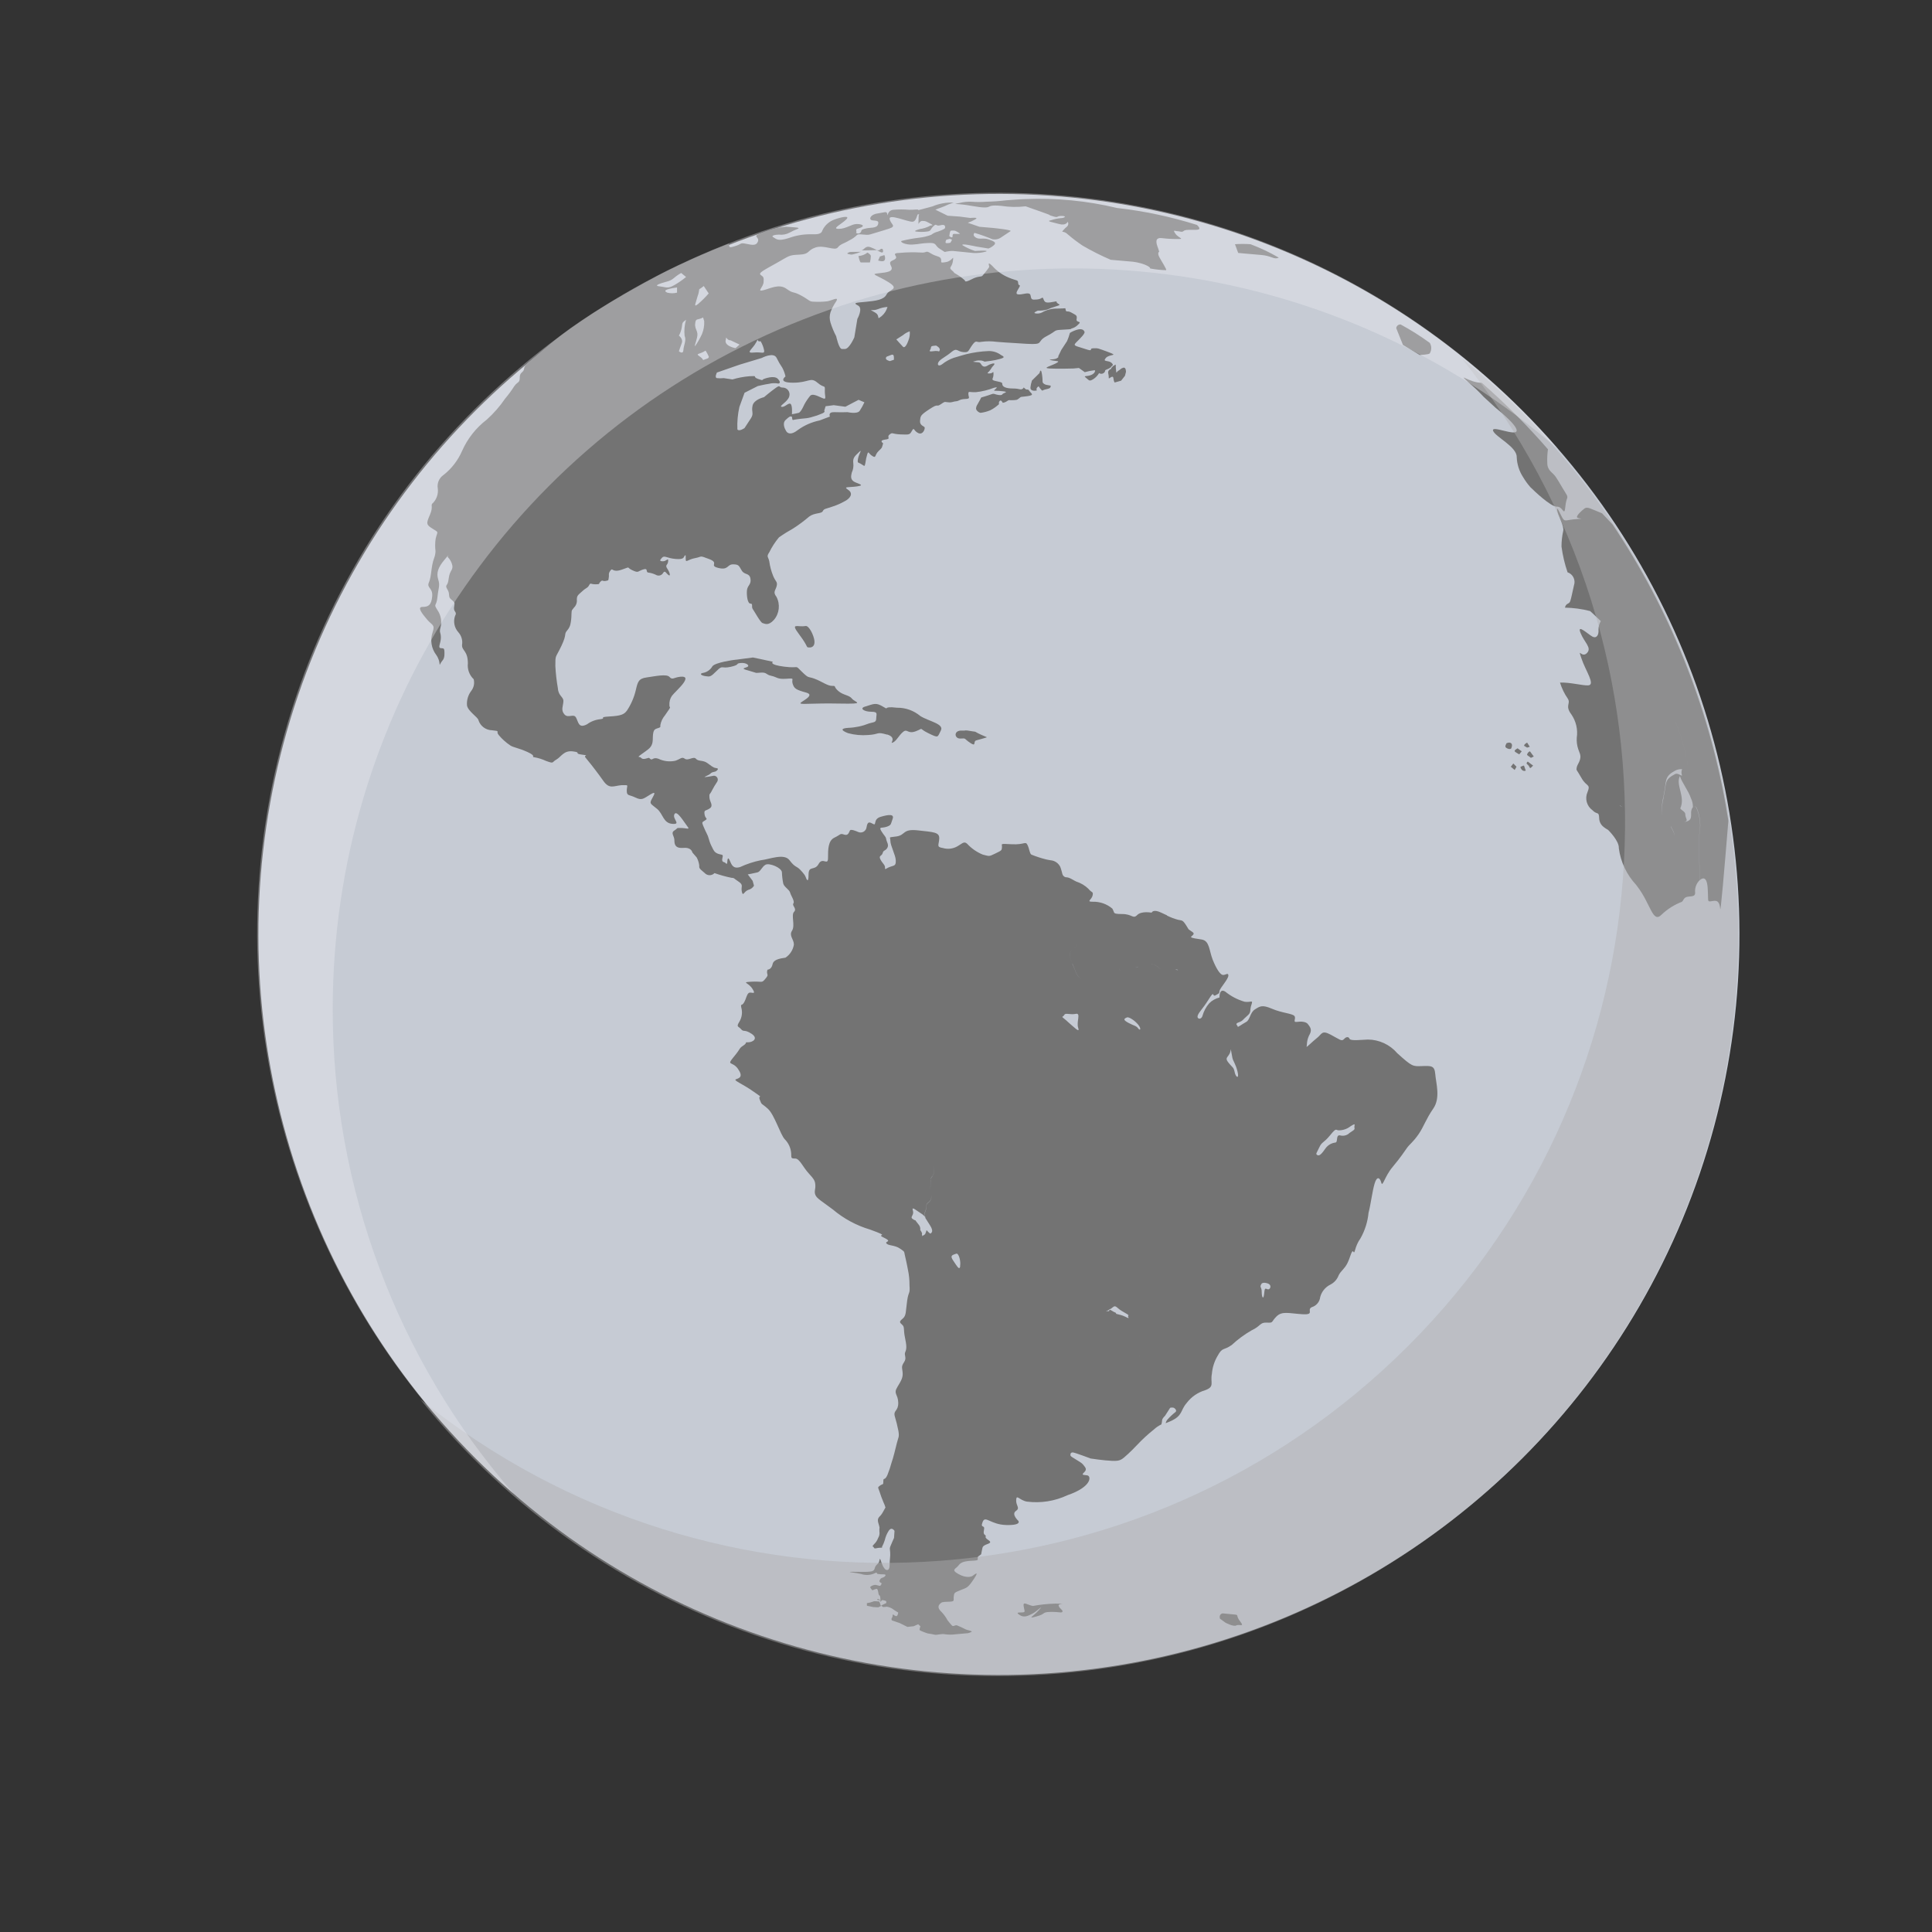 <?xml version="1.0" encoding="UTF-8"?>
<svg width="60px" height="60px" viewBox="0 0 60 60" version="1.1" xmlns="http://www.w3.org/2000/svg" xmlns:xlink="http://www.w3.org/1999/xlink">
    <rect x="0" y="0" width="60" height="60" fill="#333333" stroke="none"/>
    <!-- Generator: sketchtool 51.3 (57544) - http://www.bohemiancoding.com/sketch -->
    <title>5059E286-5619-4DF1-9579-F640873C0E02</title>
    <desc>Created with sketchtool.</desc>
    <defs></defs>
    <g id="Page-1" stroke="none" stroke-width="1" fill="none" fill-rule="evenodd">
        <g id="dashbord-new-2-guidline" transform="translate(-815, -144)">
            <g id="Group-5" transform="translate(815, 144)">
                <g id="ic/dashboard/clients-copy-3">
                    <g id="internet" transform="translate(-313, -402)">
                        <g id="Group" transform="translate(311, 398)" fill="#C6CBD4" fill-rule="nonzero">
                            <circle id="Ellipse_7-2" transform="translate(33.023, 33.02) rotate(-45) translate(-33.023, -33.02) " cx="33.023" cy="33.02" r="22.997"></circle>
                        </g>
                        <g id="Group_22" transform="translate(0.097, 0.17)">
                            <path d="M345.672,451.632 C345.439,451.638 345.206,451.662 344.977,451.705 C344.799,451.667 344.671,451.552 344.692,451.705 C344.713,451.858 344.768,451.9 344.65,451.905 C344.532,451.91 344.435,451.898 344.574,451.988 C344.713,452.078 344.838,452.009 344.974,451.939 C345.11,451.869 345.349,451.624 345.169,451.83 C344.989,452.036 344.78,452.115 345.092,452.03 C345.404,451.945 345.245,451.897 345.523,451.89 C345.801,451.883 345.871,451.932 345.898,451.883 C345.925,451.834 345.798,451.783 345.78,451.695 C345.762,451.607 346.151,451.643 345.672,451.632 Z" id="Path_7856" fill="#737373" fill-rule="nonzero"></path>
                            <path d="M337.771,423.68 C337.871,423.71 338.132,423.664 338.98,423.68 C339.828,423.696 339.453,423.645 339.362,423.527 C339.271,423.409 339.091,423.427 338.931,423.284 C338.771,423.141 338.889,423.131 338.744,423.131 C338.599,423.131 338.424,422.992 338.202,422.909 C337.98,422.826 338.035,422.916 337.802,422.687 C337.569,422.458 337.76,422.597 337.26,422.534 C336.76,422.471 336.906,422.381 336.906,422.381 L336.288,422.249 L335.688,422.326 C335.688,422.326 335.118,422.402 335.028,422.521 C334.964,422.634 334.851,422.712 334.722,422.73 C334.611,422.758 334.694,422.813 334.822,422.83 C334.95,422.847 334.968,422.858 335.162,422.663 C335.356,422.468 335.294,422.608 335.6,422.538 C335.906,422.468 335.725,422.438 335.906,422.42 C336.087,422.402 336.219,422.51 336.087,422.552 C335.955,422.594 335.948,422.601 336.198,422.67 C336.448,422.739 336.323,422.732 336.525,422.719 C336.727,422.706 336.678,422.781 336.859,422.819 C337.04,422.857 337.033,422.93 337.325,422.909 C337.617,422.888 337.471,422.909 337.519,423.062 C337.567,423.215 337.619,423.25 337.943,423.34 C338.267,423.43 337.674,423.655 337.771,423.68 Z" id="Path_7857" fill="#737373" fill-rule="nonzero"></path>
                            <path d="M343.043,424.532 C342.827,424.493 342.934,424.527 342.775,424.519 C342.507,424.506 342.538,424.777 342.731,424.766 C342.924,424.755 342.825,424.761 343.031,424.899 C343.237,425.037 343.114,424.855 343.219,424.824 C343.324,424.793 343.56,424.733 343.55,424.724 C343.54,424.715 343.412,424.672 343.271,424.599 C343.13,424.526 343.259,424.571 343.043,424.532 Z" id="Path_7858" fill="#737373" fill-rule="nonzero"></path>
                            <path d="M338.028,421.938 C338.128,421.945 338.216,421.889 338.195,421.723 C338.174,421.557 338.028,421.25 337.917,421.271 C337.67,421.318 337.431,421.146 337.729,421.542 C338.027,421.938 337.923,421.931 338.028,421.938 Z" id="Path_7859" fill="#737373" fill-rule="nonzero"></path>
                            <path d="M340.328,409.619 C340.321,409.487 340.204,409.602 340.204,409.602 L340.138,409.602 C340.26,409.668 340.333,409.71 340.328,409.619 Z" id="Path_7860" fill="#737373" fill-rule="nonzero"></path>
                            <path d="M339.947,409.511 C339.762,409.44 339.747,409.606 339.642,409.606 L339.773,409.606 L340.138,409.599 C340.076,409.566 340.012,409.536 339.947,409.511 Z" id="Path_7861" fill="#737373" fill-rule="nonzero"></path>
                            <path d="M339.3,409.656 C339.3,409.656 339.147,409.7 339.258,409.721 C339.369,409.742 339.32,409.751 339.536,409.689 C339.57,409.673 339.606,409.661 339.642,409.651 L339.605,409.651 C339.335,409.651 339.3,409.656 339.3,409.656 Z" id="Path_7862" fill="#737373" fill-rule="nonzero"></path>
                            <path d="M339.842,409.675 C339.763,409.738 339.665,409.775 339.564,409.781 C339.564,409.781 339.599,409.981 339.641,409.981 L339.919,409.981 C339.936,409.916 339.946,409.849 339.948,409.781 C339.942,409.724 339.842,409.675 339.842,409.675 Z" id="Path_7863" fill="#737373" fill-rule="nonzero"></path>
                            <path d="M340.369,409.919 C340.418,409.863 340.369,409.752 340.369,409.752 L340.23,409.794 L340.175,409.919 C340.175,409.919 340.321,409.974 340.369,409.919 Z" id="Path_7864" fill="#737373" fill-rule="nonzero"></path>
                            <path d="M346.624,413.558 C346.733,413.641 346.724,413.688 346.864,413.6 C346.934,413.553 346.993,413.49 347.036,413.417 C347.09,413.453 347.162,413.442 347.203,413.392 C347.245,413.34 347.192,413.334 347.276,413.303 C347.36,413.272 347.411,413.235 347.417,413.214 C347.423,413.193 347.517,413.177 347.417,413.094 C347.317,413.011 347.135,413.078 347.245,412.948 C347.355,412.818 347.667,412.891 347.328,412.766 C346.989,412.641 347.01,412.641 346.854,412.646 C346.698,412.651 346.896,412.766 346.604,412.667 C346.312,412.568 346.213,412.578 346.322,412.467 C346.431,412.356 346.609,412.191 346.583,412.133 C346.557,412.075 346.51,412.039 346.39,412.06 C346.298,412.082 346.21,412.119 346.13,412.169 C346.107,412.256 346.077,412.341 346.041,412.424 L345.864,412.695 L345.764,412.903 C345.764,412.903 345.806,412.913 345.717,412.961 C345.628,413.009 345.394,412.982 345.556,413.018 C345.718,413.054 345.863,413.028 345.686,413.118 C345.509,413.208 345.268,413.259 345.5,413.274 C345.732,413.289 346.238,413.274 346.238,413.274 L346.41,413.258 L346.592,413.388 C346.686,413.361 346.782,413.341 346.879,413.33 L346.912,413.33 C346.913,413.372 346.892,413.411 346.858,413.435 C346.722,413.548 346.514,413.474 346.624,413.558 Z" id="Path_7865" fill="#737373" fill-rule="nonzero"></path>
                            <path d="M345.159,413.828 C345.186,413.871 345.218,413.911 345.253,413.948 C345.29,413.979 345.253,413.948 345.399,413.917 C345.545,413.886 345.519,413.86 345.535,413.823 C345.551,413.786 345.399,413.807 345.326,413.75 C345.253,413.693 345.3,413.714 345.264,413.464 C345.228,413.214 345.186,413.417 345.186,413.417 L344.952,413.647 C344.928,413.716 344.912,413.787 344.905,413.86 C344.892,413.96 345.005,413.975 345.077,413.96 C345.149,413.945 345.077,413.96 345.093,413.903 C345.104,413.87 345.127,413.843 345.159,413.828 Z" id="Path_7866" fill="#737373" fill-rule="nonzero"></path>
                            <path d="M347.337,413.573 C347.337,413.615 347.466,413.458 347.48,413.573 C347.494,413.688 347.52,413.709 347.52,413.709 L347.72,413.653 L347.84,413.5 L347.871,413.381 C347.871,413.381 347.876,413.224 347.788,413.25 C347.7,413.276 347.715,413.298 347.642,413.339 C347.569,413.38 347.585,413.433 347.569,413.381 C347.557,413.305 347.552,413.229 347.553,413.152 C347.418,413.215 347.402,413.293 347.402,413.293 C347.345,413.306 347.308,413.361 347.319,413.418 C347.332,413.469 347.338,413.521 347.337,413.573 Z" id="Path_7867" fill="#737373" fill-rule="nonzero"></path>
                            <path d="M343.997,408.223 C344.248,408.262 344.503,408.267 344.755,408.237 L345.248,408.411 C345.741,408.585 345.331,408.46 345.568,408.536 C345.805,408.612 345.679,408.536 345.868,408.536 C346.057,408.536 345.958,408.605 345.84,408.605 C345.741,408.615 345.643,408.636 345.548,408.668 C345.374,408.703 345.569,408.723 345.791,408.786 C346.013,408.849 346.062,408.716 346.062,408.716 C346.085,408.754 346.085,408.803 346.062,408.841 C346.02,408.897 346.02,408.869 345.93,408.973 C345.84,409.077 345.93,408.973 346.069,409.113 C346.215,409.238 346.368,409.354 346.527,409.46 C346.808,409.623 347.098,409.769 347.396,409.898 L347.959,409.947 C348.128,409.955 348.294,409.988 348.452,410.047 C348.695,410.147 348.584,410.172 348.646,410.172 C348.802,410.2 348.96,410.217 349.119,410.221 C349.14,410.193 348.987,409.964 348.91,409.821 C348.833,409.678 348.903,409.647 348.903,409.647 L348.868,409.536 C348.868,409.536 348.768,409.314 348.847,409.252 C348.926,409.19 348.972,409.244 349.368,409.252 C349.764,409.26 349.514,409.238 349.41,409.092 C349.306,408.946 349.396,409.009 349.466,409.009 C349.536,409.009 349.605,409.051 349.654,409.009 C349.703,408.967 349.754,408.968 349.925,408.968 C350.096,408.968 350.245,408.982 350.078,408.816 C349.269,408.561 348.436,408.384 347.593,408.289 C346.659,408.065 345.698,407.973 344.738,408.013 C344.638,408.013 344.238,408.044 344.149,408.051 C343.942,408.076 343.733,408.091 343.524,408.095 C343.377,408.107 343.228,408.107 343.081,408.095 C342.957,408.089 342.832,408.101 342.711,408.132 C342.662,408.139 342.613,408.149 342.565,408.164 C342.729,408.171 342.892,408.19 343.053,408.22 C343.872,408.362 343.393,408.167 343.997,408.223 Z" id="Path_7868" fill="#737373" fill-rule="nonzero"></path>
                            <path d="M352.069,409.748 C352.397,409.774 352.469,409.905 352.616,409.831 C352.335,409.666 352.04,409.527 351.735,409.414 C351.576,409.403 351.415,409.403 351.256,409.414 L351.356,409.685 C351.356,409.685 351.741,409.722 352.069,409.748 Z" id="Path_7869" fill="#737373" fill-rule="nonzero"></path>
                            <path d="M356.994,412.854 C356.994,412.854 357.286,412.844 357.307,412.802 C357.366,412.702 357.366,412.579 357.307,412.479 C357.018,412.268 356.715,412.077 356.4,411.906 C356.331,411.902 356.271,411.953 356.264,412.021 L356.473,412.542 L356.994,412.854 Z" id="Path_7870" fill="#737373" fill-rule="nonzero"></path>
                            <path d="M360.006,416.026 C360.015,416.249 360.084,416.465 360.206,416.651 C360.27,416.76 360.345,416.862 360.428,416.957 C360.528,417.057 361.067,417.575 361.255,417.565 C361.443,417.555 361.484,417.899 361.516,417.565 C361.548,417.231 361.641,417.325 361.516,417.127 C361.391,416.929 361.316,416.783 361.216,416.637 C361.116,416.491 360.955,416.45 360.955,416.2 C360.949,416.061 360.956,415.921 360.976,415.783 C360.339,415.049 359.653,414.36 358.923,413.719 C358.523,413.719 358.123,413.354 358.523,413.719 C358.686,413.854 358.839,414.001 358.982,414.157 L359.357,414.501 C359.357,414.501 360.034,415.033 360.003,415.21 C359.972,415.387 359.203,415.022 359.273,415.21 C359.343,415.398 360.015,415.706 360.006,416.026 Z" id="Path_7871" fill="#737373" fill-rule="nonzero"></path>
                            <path d="M359.834,424.913 C359.777,424.866 359.688,424.913 359.688,424.913 C359.641,425.007 359.636,425.038 359.719,425.075 C359.802,425.112 359.834,425.075 359.834,425.075 C359.834,425.075 359.891,424.96 359.834,424.913 Z" id="Path_7872" fill="#737373" fill-rule="nonzero"></path>
                            <path d="M360.032,425.069 C359.938,425.126 359.922,425.152 359.964,425.184 C360.003,425.211 360.043,425.235 360.084,425.257 L360.162,425.163 L360.032,425.069 Z" id="Path_7873" fill="#737373" fill-rule="nonzero"></path>
                            <path d="M360.235,424.991 L360.329,425.048 L360.412,425.022 L360.329,424.892 C360.225,424.949 360.235,424.991 360.235,424.991 Z" id="Path_7874" fill="#737373" fill-rule="nonzero"></path>
                            <path d="M360.327,425.277 L360.447,425.366 L360.536,425.324 L360.416,425.162 C360.367,425.18 360.332,425.225 360.327,425.277 Z" id="Path_7875" fill="#737373" fill-rule="nonzero"></path>
                            <path d="M360.349,425.58 C360.411,425.627 360.401,425.721 360.458,425.663 L360.515,425.606 L360.348,425.481 C360.318,425.517 360.287,425.533 360.349,425.58 Z" id="Path_7876" fill="#737373" fill-rule="nonzero"></path>
                            <path d="M360.12,425.648 C360.129,425.695 360.157,425.737 360.198,425.762 C360.226,425.774 360.259,425.774 360.287,425.762 C360.287,425.762 360.239,425.632 360.234,425.611 C360.229,425.59 360.12,425.648 360.12,425.648 Z" id="Path_7877" fill="#737373" fill-rule="nonzero"></path>
                            <polygon id="Path_7878" fill="#737373" fill-rule="nonzero" points="359.823 425.642 359.942 425.742 360 425.642 359.9 425.542"></polygon>
                            <path d="M351.229,451.969 C351.062,451.955 350.868,451.934 350.868,451.934 C350.743,451.969 350.791,452.101 350.791,452.101 L350.965,452.226 C350.965,452.226 351.215,452.358 351.299,452.309 C351.383,452.26 351.57,452.379 351.417,452.184 C351.264,451.989 351.396,451.983 351.229,451.969 Z" id="Path_7879" fill="#737373" fill-rule="nonzero"></path>
                            <path d="M340.227,451.526 C340.227,451.498 340.161,451.486 340.161,451.486 C340.161,451.486 340.116,451.536 340.161,451.515 C340.176,451.508 340.192,451.52 340.207,451.538 C340.219,451.537 340.227,451.533 340.227,451.526 Z" id="Path_7880" fill="#737373" fill-rule="nonzero"></path>
                            <g id="Path_7881" transform="translate(0.794, 0.653)"></g>
                            <path d="M340.207,451.566 C340.17,451.566 340.045,451.545 340.025,451.566 C339.961,451.591 339.894,451.608 339.825,451.617 L339.825,451.697 L340.025,451.739 L340.178,451.747 C340.217,451.724 340.259,451.707 340.302,451.695 L340.255,451.695 C340.246,451.65 340.23,451.606 340.207,451.566 Z" id="Path_7882" fill="#737373" fill-rule="nonzero"></path>
                            <path d="M340.627,424.892 C340.745,424.843 340.814,424.67 340.951,424.558 C341.088,424.446 341.085,424.641 341.351,424.537 C341.617,424.433 341.4,424.437 341.733,424.6 C342.066,424.763 342.011,424.725 342.122,424.517 C342.233,424.309 341.747,424.232 341.483,424.066 C341.281,423.897 341.025,423.805 340.761,423.809 C340.261,423.747 340.552,423.909 340.323,423.774 C340.094,423.639 340.05,423.69 339.767,423.774 C339.584,423.828 339.739,423.934 339.962,423.934 C340.185,423.934 340.115,424.011 340.115,424.143 C340.115,424.275 340.025,424.254 339.893,424.296 C339.687,424.379 339.469,424.426 339.247,424.434 C338.847,424.462 339.247,424.601 339.247,424.601 C339.446,424.654 339.653,424.673 339.858,424.657 C340.233,424.636 340.108,424.546 340.448,424.643 L340.464,424.643 C340.777,424.746 340.511,424.94 340.627,424.892 Z" id="Path_7883" fill="#737373" fill-rule="nonzero"></path>
                            <path d="M366.497,426.828 C365.94,423.712 364.744,420.746 362.982,418.117 L362.657,417.772 C362.292,417.626 362.199,417.553 362.105,417.626 C362.011,417.699 361.876,417.826 361.876,417.887 C361.876,417.948 362.189,417.929 361.876,417.95 C361.563,417.971 361.511,418.033 361.449,417.95 C361.387,417.867 361.24,417.502 361.261,417.668 C361.282,417.834 361.49,418.168 361.449,418.325 C361.414,418.482 361.397,418.643 361.397,418.804 C361.433,419.076 361.496,419.344 361.585,419.604 C361.665,419.63 361.731,419.687 361.768,419.762 C361.806,419.837 361.812,419.924 361.785,420.004 C361.712,420.317 361.712,420.358 361.67,420.494 C361.635,420.606 361.537,420.547 361.504,420.701 C361.768,420.706 362.03,420.741 362.285,420.807 C362.285,420.807 362.415,420.923 362.62,421.121 L362.62,421.115 C362.57,421.198 362.544,421.294 362.545,421.391 C362.559,421.544 362.489,421.669 362.357,421.6 C362.225,421.531 361.864,421.183 361.989,421.489 C362.114,421.795 362.35,421.948 362.184,422.114 C362.018,422.28 361.892,421.905 362.017,422.281 C362.142,422.657 362.462,423.101 362.225,423.115 C362.054,423.125 361.656,423.015 361.35,423.028 C361.405,423.206 361.487,423.375 361.593,423.528 C361.693,423.685 361.493,423.74 361.704,424.018 C361.849,424.229 361.909,424.487 361.871,424.74 C361.863,424.859 361.878,424.978 361.915,425.091 C361.927,425.127 361.94,425.164 361.957,425.205 C362.045,425.413 361.892,425.546 361.871,425.657 C361.85,425.768 361.857,425.706 362.017,425.991 C362.177,426.276 362.309,426.165 362.205,426.429 C362.116,426.629 362.18,426.864 362.358,426.992 C362.511,427.152 362.558,427.006 362.567,427.249 C362.572,427.352 362.621,427.447 362.703,427.51 C362.771,427.567 362.841,427.597 362.851,427.61 C362.861,427.623 363.191,427.944 363.177,428.173 C363.233,428.598 363.421,428.995 363.713,429.309 L363.747,429.354 C364.171,429.903 364.226,430.521 364.504,430.236 C364.686,430.062 364.901,429.926 365.136,429.836 C365.192,429.794 365.185,429.69 365.336,429.676 C365.487,429.662 365.565,429.662 365.545,429.516 C365.541,429.383 365.594,429.254 365.691,429.162 C365.691,429.162 365.642,427.752 365.691,427.641 C365.721,427.395 365.684,427.145 365.585,426.918 C365.572,426.894 365.551,426.876 365.525,426.867 C365.554,426.873 365.58,426.891 365.594,426.918 C365.691,427.146 365.726,427.395 365.694,427.641 C365.644,427.752 365.694,429.162 365.694,429.162 C365.75,429.113 365.908,429.002 365.936,429.405 C365.964,429.808 365.915,429.829 366.026,429.822 C366.137,429.815 366.297,429.722 366.326,430.058 C366.337,430.196 366.451,428.891 366.579,427.318 C366.551,427.155 366.524,426.992 366.497,426.828 Z M363.105,425.745 L363.12,425.775 L363.105,425.745 Z M363.231,421.745 L363.213,421.754 L363.231,421.745 Z M363.212,426.845 C363.237,426.862 363.264,426.878 363.292,426.891 C363.263,426.88 363.235,426.867 363.208,426.851 L363.212,426.845 Z M365.297,425.47 C365.303,425.528 365.306,425.587 365.305,425.646 C365.306,425.589 365.303,425.532 365.297,425.475 C365.212,425.02 365.078,424.576 364.897,424.15 C365.079,424.576 365.213,425.021 365.297,425.476 L365.297,425.47 Z M364.571,427.742 C364.579,427.729 364.582,427.713 364.582,427.698 C364.581,427.714 364.576,427.729 364.568,427.743 L364.571,427.742 Z M364.885,427.874 L364.904,427.888 L364.885,427.874 Z M364.804,427.498 C364.813,427.564 364.904,427.657 364.904,427.778 C364.897,427.657 364.806,427.565 364.797,427.499 L364.804,427.498 Z M364.567,426.598 C364.523,426.78 364.502,426.967 364.504,427.155 C364.497,426.951 364.518,426.747 364.566,426.548 C364.666,426.089 364.574,425.958 364.907,425.774 C364.977,425.731 365.059,425.712 365.141,425.717 C365.115,425.781 365.115,425.853 365.141,425.917 C365.083,425.917 365.006,425.823 364.914,425.874 C364.573,426.057 364.669,426.137 364.564,426.596 L364.567,426.598 Z M365.481,426.888 C365.435,426.951 365.414,427.028 365.422,427.105 C365.422,427.263 365.413,427.319 365.193,427.364 C365.369,427.319 365.24,427.264 365.24,427.107 C365.24,427.035 365.087,426.974 365.087,426.932 C365.253,426.568 364.932,426.211 365.074,425.932 C365.134,426.132 365.34,426.387 365.416,426.62 C365.457,426.703 365.478,426.794 365.478,426.886 L365.481,426.888 Z" id="Path_7884" fill="#737373" fill-rule="nonzero"></path>
                            <path d="M357.067,434.938 C356.775,434.948 356.761,434.959 356.296,434.538 C356.067,434.27 355.732,434.115 355.379,434.114 C355.198,434.121 354.844,434.163 354.816,434.093 C354.788,434.023 354.716,434.017 354.642,434.1 C354.568,434.183 354.503,434.107 354.225,433.961 C353.947,433.815 353.961,433.94 353.808,434.061 C353.655,434.182 353.481,434.361 353.481,434.339 C353.481,434.317 353.495,434.249 353.495,434.2 C353.507,434.107 353.537,434.017 353.585,433.936 C353.654,433.79 353.578,433.714 353.522,433.636 C353.466,433.558 353.314,433.546 353.175,433.566 C353.036,433.586 353.168,433.455 353.099,433.379 C353.03,433.303 352.71,433.289 352.404,433.157 C352.098,433.025 352.029,433.081 351.876,433.178 C351.723,433.275 351.723,433.504 351.605,433.567 C351.487,433.63 351.334,433.748 351.341,433.713 C351.348,433.678 351.23,433.63 351.369,433.581 C351.508,433.532 351.487,433.504 351.633,433.381 C351.779,433.258 351.703,433.221 351.765,433.04 C351.827,432.859 351.758,432.971 351.556,432.94 C351.337,432.877 351.133,432.77 350.956,432.627 C350.762,432.502 350.775,432.808 350.775,432.808 C350.654,432.838 350.543,432.9 350.455,432.989 C350.358,433.102 350.287,433.235 350.247,433.378 C350.205,433.517 350.059,433.478 350.101,433.364 C350.143,433.25 350.24,433.183 350.441,432.864 C350.642,432.545 350.531,432.815 350.663,432.735 C350.795,432.655 350.757,432.693 350.777,432.6 C350.797,432.507 351.051,432.239 351.051,432.127 C351.051,432.015 350.951,432.127 350.87,432.106 C350.789,432.085 350.675,431.912 350.564,431.633 C350.453,431.354 350.47,431.05 350.227,431.008 C350.108,430.988 349.892,430.964 349.892,430.93 C349.892,430.896 350.034,430.847 349.942,430.779 C349.761,430.647 349.857,430.748 349.742,430.57 C349.627,430.392 349.618,430.424 349.482,430.393 C349.366,430.361 349.254,430.318 349.146,430.265 L349.146,430.257 L348.968,430.174 C348.707,430.049 348.668,430.174 348.668,430.174 C348.668,430.174 348.355,430.112 348.22,430.247 C348.085,430.382 348.074,430.216 347.751,430.216 C347.568,430.216 347.522,430.203 347.501,430.168 C347.487,430.127 347.47,430.087 347.449,430.049 C347.278,429.903 347.059,429.827 346.835,429.834 C346.625,429.834 346.809,429.771 346.835,429.639 C346.861,429.507 346.814,429.569 346.703,429.431 C346.599,429.33 346.473,429.255 346.335,429.211 C346.299,429.194 346.262,429.175 346.224,429.152 C346.024,429.034 346.024,429.103 345.953,429.052 C345.882,429.001 345.901,428.952 345.848,428.8 C345.842,428.783 345.836,428.766 345.828,428.746 C345.77,428.632 345.656,428.556 345.528,428.546 C345.473,428.535 345.428,428.53 345.396,428.521 C345.238,428.482 345.083,428.432 344.932,428.37 C344.875,428.328 344.875,428.198 344.812,428.07 C344.749,427.942 344.723,428.07 344.327,428.049 C343.931,428.028 344.027,428.033 344.02,428.138 C344.013,428.243 344.015,428.238 343.811,428.338 C343.607,428.438 343.629,428.421 343.42,428.369 C343.236,428.293 343.07,428.177 342.935,428.03 C342.835,427.947 342.794,428.025 342.635,428.113 C342.498,428.192 342.334,428.211 342.182,428.165 C341.974,428.134 342.062,428.076 342.072,427.873 C342.082,427.67 341.895,427.673 341.41,427.618 C340.925,427.563 341.03,427.764 340.748,427.806 C340.466,427.848 340.555,427.801 340.555,427.947 C340.555,428.093 340.717,428.385 340.722,428.547 C340.727,428.709 340.691,428.703 340.555,428.747 C340.419,428.791 340.383,428.867 340.388,428.778 C340.393,428.689 340.315,428.653 340.247,428.523 C340.179,428.393 340.289,428.423 340.315,428.323 C340.341,428.223 340.393,428.266 340.456,428.167 C340.519,428.068 340.44,427.985 340.425,427.891 C340.41,427.797 340.363,427.791 340.274,427.641 C340.185,427.491 340.29,427.558 340.441,427.505 C340.592,427.452 340.561,427.427 340.623,427.265 C340.685,427.103 340.498,427.124 340.253,427.197 C340.008,427.27 340.133,427.478 340.024,427.421 C339.915,427.364 339.847,427.321 339.816,427.515 C339.81,427.576 339.775,427.629 339.722,427.66 C339.669,427.69 339.605,427.692 339.55,427.666 C339.488,427.64 339.331,427.572 339.3,427.619 C339.269,427.666 339.253,427.796 339.118,427.749 C338.983,427.702 339.018,427.749 338.818,427.843 C338.618,427.937 338.618,428.213 338.618,428.474 C338.618,428.735 338.451,428.432 338.326,428.661 C338.201,428.89 338.013,428.692 338.013,428.995 C338.013,429.298 337.94,429.115 337.924,429.068 C337.913,429.039 337.898,429.011 337.879,428.986 C337.84,428.934 337.798,428.885 337.752,428.839 C337.637,428.719 337.596,428.776 337.424,428.547 C337.252,428.318 336.804,428.516 336.524,428.547 C336.305,428.592 336.091,428.663 335.888,428.757 C335.666,428.823 335.624,428.684 335.565,428.552 C335.506,428.42 335.495,428.521 335.488,428.615 C335.481,428.709 335.439,428.615 335.388,428.605 C335.337,428.595 335.315,428.556 335.343,428.452 C335.365,428.369 335.328,428.376 335.255,428.36 C335.234,428.355 335.214,428.349 335.194,428.341 C335.083,428.296 335.062,428.23 335.02,428.146 C334.977,428.067 334.943,427.983 334.92,427.896 C334.902,427.826 334.876,427.759 334.842,427.696 C334.842,427.696 334.79,427.596 334.742,427.477 C334.694,427.358 334.705,427.368 334.804,427.305 C334.903,427.242 334.804,427.268 334.783,427.117 C334.762,426.966 334.82,427.023 334.945,426.935 C335.07,426.847 334.945,426.735 334.935,426.598 C334.925,426.461 334.949,426.515 335.012,426.383 C335.061,426.289 335.115,426.197 335.175,426.109 C335.199,426.072 335.202,426.024 335.181,425.985 C335.16,425.946 335.119,425.921 335.075,425.92 C335.033,425.925 334.903,425.956 334.809,425.962 C334.715,425.968 334.903,425.92 334.97,425.852 C335.037,425.784 335.1,425.821 335.163,425.763 C335.226,425.705 335.199,425.69 335.126,425.68 C335.053,425.67 334.996,425.618 334.865,425.524 C334.734,425.43 334.589,425.482 334.516,425.394 C334.443,425.306 334.271,425.467 334.172,425.394 C334.073,425.321 334.044,425.401 333.872,425.457 C333.696,425.494 333.513,425.472 333.351,425.394 C333.177,425.332 333.163,425.457 333.101,425.401 C333.039,425.345 333.073,425.366 332.941,425.394 C332.809,425.422 332.83,425.339 332.753,425.339 C332.728,425.339 332.732,425.328 332.753,425.308 C332.798,425.267 332.921,425.19 333.038,425.096 C333.212,424.957 333.163,424.804 333.184,424.631 C333.205,424.458 333.267,424.471 333.372,424.431 C333.427,424.409 333.407,424.4 333.411,424.347 C333.431,424.236 333.48,424.133 333.553,424.047 C333.796,423.699 333.685,423.852 333.692,423.727 C333.685,423.626 333.712,423.526 333.768,423.442 C333.83,423.359 334.039,423.171 334.129,423.042 C334.219,422.913 334.229,422.827 334.029,422.847 C333.829,422.867 333.786,422.958 333.696,422.854 C333.606,422.75 333.244,422.833 332.987,422.868 C332.73,422.903 332.709,423.007 332.647,423.268 C332.594,423.491 332.502,423.703 332.376,423.894 C332.286,424.019 332.188,424.061 331.827,424.081 C331.466,424.101 331.75,424.137 331.556,424.164 C331.403,424.178 331.256,424.233 331.132,424.324 C330.868,424.463 330.868,424.254 330.792,424.115 C330.716,423.976 330.549,424.15 330.431,424.015 C330.313,423.88 330.394,423.754 330.4,423.609 C330.406,423.464 330.244,423.453 330.228,423.202 C330.188,422.975 330.162,422.745 330.15,422.514 C330.15,422.149 330.15,422.285 330.338,421.889 C330.526,421.493 330.4,421.545 330.525,421.399 C330.567,421.35 330.597,421.293 330.614,421.231 C330.638,421.125 330.65,421.017 330.65,420.909 C330.66,420.748 330.65,420.809 330.728,420.7 C330.795,420.635 330.828,420.543 330.817,420.45 C330.817,420.32 330.864,420.304 330.989,420.189 C331.114,420.074 331.145,420.1 331.197,420.007 C331.249,419.914 331.234,419.976 331.397,419.976 C331.56,419.976 331.48,419.96 331.553,419.893 C331.626,419.826 331.595,419.888 331.709,419.872 C331.823,419.856 331.792,419.841 331.809,419.762 C331.826,419.683 331.783,419.653 331.861,419.548 C331.939,419.443 331.903,419.626 332.21,419.522 C332.517,419.418 332.335,419.444 332.538,419.538 C332.741,419.632 332.694,419.575 332.871,419.517 C333.048,419.459 332.944,419.595 333.033,419.611 C333.114,419.621 333.193,419.644 333.267,419.679 C333.306,419.704 333.353,419.712 333.398,419.7 C333.443,419.688 333.48,419.657 333.501,419.616 C333.558,419.538 333.579,419.621 333.658,419.684 C333.737,419.747 333.71,419.616 333.627,419.491 C333.544,419.366 333.643,419.391 333.653,419.261 C333.663,419.131 333.606,419.261 333.491,419.261 C333.376,419.261 333.391,419.225 333.465,419.147 C333.539,419.069 333.621,419.168 333.887,419.189 C334.153,419.21 334.127,419.137 334.168,419.089 C334.209,419.041 334.194,419.104 334.199,419.209 C334.204,419.314 334.263,419.204 334.493,419.162 C334.723,419.12 334.601,419.068 334.929,419.193 C335.257,419.318 334.903,419.393 335.216,419.469 C335.529,419.545 335.48,419.356 335.668,419.356 C335.856,419.356 335.849,419.405 335.939,419.55 C336.029,419.695 336.175,419.613 336.209,419.8 C336.243,419.987 336.109,420.009 336.099,420.175 C336.089,420.341 336.12,420.575 336.209,420.575 C336.298,420.575 336.231,420.675 336.279,420.742 C336.327,420.809 336.522,421.166 336.585,421.18 C336.648,421.194 336.759,421.28 336.939,421.08 C337.109,420.88 337.139,420.596 337.016,420.364 C336.898,420.211 336.988,420.17 337.023,420.031 C337.058,419.892 336.988,419.899 336.912,419.711 C336.855,419.568 336.815,419.419 336.794,419.266 C336.766,419.12 336.694,419.127 336.794,418.981 C336.875,418.815 336.976,418.66 337.094,418.519 C337.238,418.417 337.388,418.324 337.542,418.238 C337.713,418.128 337.877,418.006 338.032,417.873 C338.199,417.748 338.412,417.79 338.454,417.706 C338.496,417.622 338.539,417.64 338.772,417.557 C338.891,417.518 339.007,417.468 339.116,417.407 C339.304,417.317 339.416,417.159 339.246,417.044 C339.076,416.929 339.246,416.976 339.528,416.934 C339.81,416.892 339.491,416.845 339.403,416.773 C339.315,416.701 339.33,416.617 339.356,416.507 C339.399,416.416 339.415,416.315 339.403,416.215 C339.382,416.053 339.445,416.001 339.575,415.876 C339.705,415.751 339.575,415.923 339.549,416.076 C339.523,416.229 339.549,416.176 339.658,416.248 C339.767,416.32 339.752,416.316 339.778,416.211 C339.791,416.114 339.811,416.018 339.84,415.925 C339.882,415.825 339.871,415.915 339.996,415.993 C340.121,416.071 340.058,415.962 340.189,415.837 C340.32,415.712 340.283,415.743 340.33,415.597 C340.33,415.597 340.184,415.508 340.392,415.482 C340.6,415.456 340.423,415.409 340.528,415.326 C340.633,415.243 340.585,415.31 340.872,415.321 C341.159,415.332 341.153,415.331 341.226,415.206 C341.299,415.081 341.268,415.206 341.419,415.279 C341.57,415.352 341.648,415.128 341.612,415.092 C341.576,415.056 341.461,415.034 341.476,414.892 C341.491,414.75 341.481,414.725 341.776,414.532 C342.071,414.339 341.963,414.485 342.11,414.391 C342.257,414.297 342.21,414.308 342.344,414.323 C342.478,414.338 342.5,414.297 342.594,414.292 C342.688,414.287 342.694,414.228 342.877,414.221 C343.06,414.214 342.977,414.172 342.977,414.065 C342.977,413.958 342.998,414.02 343.213,414.009 C343.403,413.989 343.59,413.943 343.769,413.874 C343.969,413.815 343.769,413.94 343.776,413.957 C343.783,413.974 343.852,413.957 344.054,413.981 C344.256,414.005 344.054,414.033 344.036,414.071 C344.018,414.109 343.942,414.106 343.855,414.085 C343.768,414.064 343.768,414.043 343.688,414.075 C343.608,414.107 343.375,414.175 343.375,414.175 C343.35,414.228 343.322,414.28 343.292,414.331 C343.23,414.439 343.23,414.431 343.216,414.501 C343.202,414.571 343.303,414.647 343.358,414.651 C343.461,414.638 343.562,414.611 343.658,414.571 C343.743,414.528 343.823,414.474 343.894,414.411 C343.964,414.366 343.894,414.359 343.943,414.29 C343.992,414.221 344.043,414.339 344.043,414.339 C344.092,414.334 344.138,414.316 344.178,414.287 C344.258,414.235 344.223,414.266 344.341,414.259 C344.459,414.252 344.487,414.259 344.556,414.197 C344.625,414.135 344.598,414.166 344.823,414.131 C345.048,414.096 344.923,414.051 344.868,413.968 C344.813,413.885 344.816,413.968 344.733,413.898 C344.65,413.828 344.733,413.86 344.66,413.905 C344.587,413.95 344.58,413.895 344.36,413.895 C344.14,413.895 344.044,413.84 344.033,413.777 C344.022,413.714 344.049,413.709 343.846,413.668 C343.643,413.627 343.757,413.606 343.757,413.459 C343.757,413.312 343.757,413.428 343.632,413.428 C343.507,413.428 343.606,413.407 343.674,413.292 C343.742,413.177 343.752,413.204 343.783,413.146 C343.814,413.088 343.668,413.125 343.574,413.183 C343.48,413.241 343.42,413.219 343.374,413.144 C343.328,413.069 343.309,413.087 343.189,413.074 C343.069,413.061 343.158,413.053 343.189,413.043 C343.235,413.027 343.284,413.021 343.332,413.025 C343.384,413.023 343.435,413.036 343.48,413.061 L343.68,413.035 C343.77,413.023 343.859,413.005 343.946,412.98 C344.11,412.936 344.103,412.912 343.99,412.855 C343.878,412.772 343.742,412.729 343.603,412.732 C343.367,412.742 343.132,412.775 342.903,412.832 C342.903,412.832 342.649,412.901 342.521,412.943 C342.39,412.989 342.269,413.057 342.16,413.143 C342.031,413.237 341.99,413.133 342.073,413.043 C342.156,412.953 342.285,412.903 342.454,412.76 C342.623,412.617 342.634,412.75 342.816,412.765 C342.998,412.78 342.962,412.734 343.097,412.546 C343.232,412.358 343.222,412.484 343.378,412.446 C343.537,412.424 343.698,412.424 343.857,412.446 C343.857,412.446 344.232,412.477 344.795,412.508 C345.358,412.539 345.066,412.446 345.41,412.268 C345.754,412.09 345.591,412.084 345.928,412.068 C346.265,412.052 346.161,412.037 346.161,412.037 C346.248,412.019 346.327,411.974 346.387,411.909 C346.526,411.784 346.312,411.866 346.338,411.74 C346.364,411.614 346.307,411.615 346.181,411.54 C346.055,411.465 346.014,411.54 345.999,411.456 C345.984,411.372 346.025,411.414 345.733,411.414 C345.569,411.41 345.406,411.451 345.264,411.534 C345.198,411.567 345.122,411.576 345.05,411.56 C344.972,411.544 345.133,411.477 345.133,411.477 C345.234,411.481 345.336,411.469 345.433,411.441 C345.511,411.405 345.591,411.376 345.673,411.352 C345.829,411.3 345.84,411.305 345.751,411.252 C345.662,411.199 345.803,411.169 345.584,411.21 C345.365,411.251 345.344,411.21 345.308,411.116 C345.272,411.022 345.277,411.116 345.108,411.131 C344.939,411.146 344.931,411.131 344.908,411.006 C344.885,410.881 344.689,410.975 344.554,410.975 C344.419,410.975 344.476,410.892 344.549,410.767 C344.622,410.642 344.528,410.73 344.523,410.621 C344.518,410.512 344.487,410.558 344.237,410.454 C344.039,410.374 343.862,410.249 343.721,410.089 C343.539,409.912 343.638,410.094 343.621,410.126 C343.604,410.158 343.475,410.326 343.421,410.386 C343.367,410.446 343.301,410.386 343.072,410.506 C342.843,410.626 342.872,410.542 342.872,410.542 C342.789,410.466 342.698,410.399 342.601,410.342 C342.455,410.259 342.601,410.342 342.471,410.232 C342.341,410.122 342.471,410.149 342.497,409.932 C342.523,409.715 342.497,409.932 342.283,409.969 C342.069,410.006 342.153,409.969 342.127,409.875 C342.101,409.781 341.981,409.807 341.809,409.698 C341.637,409.589 341.7,409.693 341.491,409.672 C341.283,409.66 341.074,409.664 340.866,409.682 C340.543,409.692 340.793,409.776 340.72,409.859 C340.647,409.942 340.48,409.911 340.574,410.088 C340.668,410.265 340.459,410.288 340.188,410.317 C339.917,410.346 340.115,410.359 340.488,410.588 C340.861,410.817 340.519,410.807 340.436,410.974 C340.353,411.141 340.103,411.174 339.79,411.203 C339.477,411.232 339.384,411.234 339.55,411.318 C339.716,411.402 339.529,411.735 339.529,411.735 L339.435,412.306 C339.435,412.306 339.279,412.668 339.143,412.668 L339.049,412.668 C338.955,412.668 338.872,412.275 338.872,412.275 C338.8,412.139 338.741,411.996 338.695,411.849 C338.662,411.744 338.662,411.631 338.695,411.526 C338.739,411.406 338.799,411.293 338.872,411.188 C338.972,411.021 338.726,411.17 338.59,411.188 C338.457,411.203 338.323,411.207 338.19,411.2 C338.023,411.2 338.054,411.154 337.784,411.008 C337.514,410.862 337.555,410.964 337.325,410.797 C337.095,410.63 336.811,410.797 336.603,410.845 C336.395,410.893 336.603,410.758 336.617,410.594 C336.631,410.43 336.607,410.43 336.527,410.368 C336.447,410.306 336.61,410.229 337.02,409.999 C337.43,409.769 337.395,409.752 337.729,409.738 C338.063,409.724 337.962,409.606 338.229,409.516 C338.496,409.426 338.829,409.631 338.92,409.516 C339.011,409.401 339.097,409.405 339.288,409.29 C339.374,409.249 339.453,409.194 339.52,409.126 C339.576,409.073 339.802,409.151 339.927,409.11 C340.052,409.069 340.274,409.01 340.518,408.929 C340.762,408.848 340.56,408.797 340.532,408.629 C340.504,408.461 341.095,408.723 341.241,408.716 C341.362,408.71 341.387,408.486 341.408,408.486 L341.46,408.486 C341.424,408.486 341.433,408.558 341.428,408.696 C341.421,408.89 341.428,408.691 341.546,408.691 C341.664,408.691 341.664,408.709 341.803,408.779 C341.942,408.849 341.796,408.812 341.764,408.854 C341.671,408.899 341.571,408.929 341.469,408.944 C341.469,408.944 341.233,409.006 341.358,409.022 C341.466,409.036 341.576,409.036 341.684,409.022 C341.83,409.009 341.784,408.958 341.893,408.854 C342.002,408.75 341.948,408.868 342.108,408.826 C342.268,408.784 342.254,408.868 342.254,408.902 C342.254,408.936 342.171,408.972 342.032,409.022 C341.956,409.04 341.885,409.074 341.824,409.122 C341.703,409.168 341.577,409.198 341.449,409.212 C341.265,409.234 341.082,409.267 340.902,409.312 C340.841,409.347 341.025,409.437 341.241,409.425 C341.457,409.413 341.519,409.381 341.765,409.375 C342.011,409.369 341.922,409.458 342.096,409.562 C342.27,409.666 342.214,409.662 342.296,409.643 C342.364,409.628 342.434,409.621 342.504,409.624 L343.136,409.687 C343.267,409.693 343.398,409.678 343.525,409.643 C343.636,409.591 343.184,409.624 343.184,409.624 C343.05,409.582 342.922,409.524 342.802,409.451 C342.702,409.368 343.219,409.486 343.219,409.486 L343.601,409.548 C343.672,409.521 343.736,409.479 343.789,409.425 C343.838,409.358 343.775,409.325 343.608,409.266 C343.441,409.207 343.316,409.277 343.208,409.208 C343.1,409.139 343.152,409.083 343.166,409.062 C343.353,409.116 343.536,409.181 343.715,409.257 C343.808,409.279 343.907,409.262 343.986,409.208 C344.125,409.118 344.229,409.048 344.286,409.008 C344.343,408.968 343.73,408.908 343.73,408.908 L343.32,408.873 L342.959,408.748 C343.036,408.723 343.111,408.689 343.181,408.648 C343.341,408.565 343.035,408.599 343.035,408.599 L342.715,408.557 L342.333,408.529 L341.952,408.341 L342.218,408.241 C342.315,408.194 342.415,408.154 342.518,408.122 C342.293,408.111 342.068,408.152 341.86,408.24 C341.771,408.259 341.603,408.313 341.426,408.356 C341.417,408.315 341.332,408.35 341.138,408.345 C340.975,408.331 340.811,408.331 340.648,408.345 C340.44,408.366 340.476,408.6 340.46,408.486 C340.444,408.372 340.382,408.429 340.153,408.46 C339.924,408.491 339.866,408.66 340.002,408.674 C340.138,408.688 340.21,408.684 340.169,408.804 C340.128,408.924 339.924,408.894 339.809,408.922 C339.694,408.95 339.655,408.96 339.651,409.009 C339.643,409.037 339.624,409.059 339.599,409.072 C339.573,409.085 339.543,409.086 339.517,409.075 C339.454,409.054 339.517,409.075 339.496,408.997 C339.475,408.919 339.559,408.94 339.658,408.887 C339.757,408.834 339.663,408.787 339.507,408.787 C339.351,408.787 339.179,408.938 338.949,408.938 C338.719,408.938 339.037,408.792 339.183,408.646 C339.329,408.5 338.983,408.584 338.823,408.646 C338.656,408.703 338.518,408.825 338.443,408.985 C338.406,409.126 338.234,409.105 338.062,409.105 C337.834,409.105 337.609,409.146 337.395,409.225 C337.046,409.335 337.01,409.246 336.921,409.199 C336.832,409.152 336.968,409.116 337.093,409.116 C337.208,409.131 337.325,409.109 337.427,409.053 C337.511,409.007 337.598,408.967 337.688,408.933 C337.761,408.891 337.568,408.891 337.313,408.871 C337.026,408.896 336.745,408.972 336.484,409.095 C336.27,409.168 336.494,409.195 336.442,409.329 C336.39,409.463 336.281,409.444 336.077,409.402 C335.873,409.36 335.963,409.402 335.728,409.475 C335.513,409.542 335.565,409.499 335.535,409.399 C334.825,409.673 334.129,409.982 333.45,410.326 C332.717,410.709 331.927,411.167 331.34,411.537 C331.101,411.691 330.866,411.849 330.634,412.012 C329.989,412.482 329.503,412.936 329.312,413.088 C329.104,413.255 329.242,413.283 329.112,413.394 C328.982,413.505 329.105,413.63 328.98,413.714 C328.938,413.745 328.902,413.782 328.873,413.825 C328.788,413.959 328.694,414.087 328.591,414.208 C328.428,414.448 328.236,414.667 328.021,414.861 C327.685,415.117 327.42,415.454 327.25,415.841 C327.123,416.13 326.928,416.383 326.68,416.578 C326.541,416.671 326.47,416.837 326.499,417.002 C326.519,417.165 326.466,417.328 326.353,417.447 C326.253,417.516 326.374,417.547 326.253,417.822 C326.132,418.097 326.142,418.128 326.343,418.253 C326.544,418.378 326.489,418.322 326.433,418.559 C326.414,418.687 326.412,418.817 326.428,418.946 C326.426,419.02 326.412,419.094 326.385,419.163 C326.285,419.427 326.308,419.726 326.225,419.913 C326.142,420.1 326.35,420.073 326.325,420.351 C326.3,420.629 326.2,420.678 326.025,420.678 C325.85,420.678 326.004,420.878 326.164,421.067 C326.324,421.256 326.421,421.22 326.338,421.467 C326.256,421.704 326.298,421.967 326.449,422.167 C326.602,422.382 326.526,422.549 326.581,422.438 C326.636,422.327 326.706,422.327 326.706,422.132 C326.706,421.937 326.685,421.972 326.588,421.958 C326.491,421.944 326.595,421.805 326.595,421.632 C326.595,421.459 326.539,421.486 326.581,421.326 C326.633,421.138 326.599,420.937 326.488,420.777 C326.354,420.562 326.456,420.687 326.488,420.377 C326.52,420.067 326.574,420.023 326.511,419.821 C326.448,419.619 326.511,419.446 326.711,419.209 C326.911,418.972 326.78,419.119 326.811,419.133 C326.882,419.203 326.93,419.292 326.95,419.39 C326.971,419.508 326.908,419.536 326.867,419.661 C326.826,419.786 326.839,419.918 326.777,419.995 C326.715,420.072 326.84,420.141 326.847,420.28 C326.854,420.419 326.882,420.412 326.965,420.489 C327.048,420.566 327.014,420.565 327.003,420.704 C326.992,420.843 327.11,420.829 327.034,420.961 C326.975,421.134 327.013,421.324 327.134,421.461 C327.233,421.569 327.277,421.717 327.252,421.861 C327.245,422.042 327.433,422.035 327.433,422.431 C327.413,422.615 327.48,422.797 327.614,422.924 C327.646,423.05 327.618,423.184 327.538,423.286 C327.44,423.415 327.393,423.576 327.406,423.737 C327.434,423.918 327.746,424.102 327.762,424.196 C327.821,424.38 327.991,424.506 328.184,424.509 C328.471,424.54 328.284,424.53 328.393,424.66 C328.496,424.782 328.615,424.889 328.747,424.978 C328.847,425.046 328.992,425.051 329.289,425.186 C329.586,425.321 329.383,425.332 329.497,425.347 C329.623,425.369 329.746,425.408 329.862,425.462 C330.123,425.556 330.029,425.504 330.18,425.42 C330.331,425.336 330.409,425.128 330.696,425.165 C330.983,425.202 330.701,425.227 330.972,425.265 C331.243,425.303 331.003,425.265 331.092,425.365 C331.163,425.448 331.346,425.677 331.515,425.907 C331.558,425.965 331.6,426.023 331.639,426.079 C331.832,426.355 331.967,426.23 332.212,426.214 C332.255,426.212 332.297,426.212 332.34,426.214 C332.418,426.214 332.368,426.257 332.368,426.385 C332.368,426.557 332.436,426.5 332.639,426.599 C332.842,426.698 332.889,426.63 333.107,426.499 C333.325,426.368 333.186,426.556 333.129,426.676 C333.072,426.796 333.124,426.796 333.311,426.952 C333.498,427.108 333.499,427.395 333.785,427.416 C334.071,427.437 333.775,427.265 333.848,427.116 C333.921,426.967 334.166,427.392 334.255,427.501 C334.344,427.61 334.213,427.543 334.047,427.543 C333.881,427.543 333.974,427.543 333.847,427.621 C333.72,427.699 333.847,427.788 333.847,427.928 C333.847,428.068 333.884,428.183 334.133,428.162 C334.382,428.141 334.404,428.303 334.404,428.303 L334.54,428.46 C334.58,428.535 334.606,428.616 334.618,428.7 C334.618,428.789 334.602,428.789 334.785,428.94 C334.824,428.983 334.879,429.009 334.937,429.01 C334.996,429.011 335.052,428.987 335.092,428.945 C335.264,429.005 335.44,429.054 335.618,429.091 C335.718,429.096 335.675,429.101 335.842,429.211 C336.009,429.321 335.904,429.362 335.942,429.524 C335.98,429.686 335.999,429.519 336.142,429.466 C336.216,429.448 336.28,429.401 336.319,429.336 L336.277,429.185 L336.126,428.985 C336.126,428.985 336.326,428.949 336.426,428.923 C336.526,428.897 336.567,428.741 336.681,428.683 C336.795,428.625 337.171,428.772 337.186,428.918 C337.19,429.037 337.204,429.155 337.228,429.272 C337.259,429.382 337.416,429.454 337.442,429.553 C337.468,429.652 337.593,429.819 337.542,429.887 C337.491,429.955 337.662,430.049 337.563,430.148 C337.464,430.247 337.605,430.57 337.501,430.732 C337.397,430.894 337.558,430.993 337.558,431.165 C337.532,431.331 337.437,431.478 337.297,431.571 C337.24,431.587 336.932,431.597 336.897,431.771 C336.862,431.945 336.741,431.943 336.741,431.943 C336.723,431.982 336.719,432.026 336.731,432.068 C336.752,432.13 336.741,432.146 336.648,432.256 C336.555,432.366 336.548,432.298 336.231,432.318 C335.914,432.338 336.142,432.334 336.273,432.542 C336.404,432.75 336.226,432.62 336.158,432.667 C336.09,432.714 336.085,432.829 336.012,432.959 C335.939,433.089 335.902,432.98 335.923,433.115 C335.967,433.264 335.946,433.425 335.866,433.558 C335.757,433.735 335.835,433.693 335.918,433.792 C336.001,433.891 336.018,433.787 336.241,433.933 C336.464,434.079 336.283,434.199 336.141,434.199 C335.999,434.199 336.141,434.199 335.99,434.299 C335.839,434.399 335.928,434.367 335.69,434.653 C335.452,434.939 335.648,434.778 335.82,435.023 C335.992,435.268 335.867,435.31 335.763,435.346 C335.659,435.382 335.945,435.476 336.305,435.731 C336.665,435.986 336.43,435.799 336.498,435.981 C336.566,436.163 336.54,436.075 336.748,436.262 C336.956,436.449 337.139,437.07 337.274,437.21 C337.392,437.328 337.464,437.486 337.474,437.653 C337.479,437.794 337.464,437.809 337.599,437.809 C337.734,437.809 337.839,438.075 338.016,438.267 C338.193,438.459 338.216,438.507 338.224,438.637 C338.232,438.767 338.182,438.824 338.224,438.937 C338.266,439.05 338.443,439.146 338.766,439.39 C339.105,439.676 339.498,439.889 339.923,440.015 C340.632,440.27 340.064,440.13 340.35,440.265 C340.636,440.4 340.371,440.374 340.433,440.447 C340.495,440.52 340.683,440.494 340.84,440.598 C340.883,440.624 340.923,440.653 340.962,440.685 C340.989,440.712 340.989,440.733 341.001,440.796 C341.022,440.905 341.043,440.958 341.101,441.27 C341.134,441.426 341.15,441.585 341.148,441.744 C341.169,442.044 341.122,441.9 341.075,442.229 C341.028,442.558 341.054,442.687 340.934,442.784 C340.814,442.881 340.845,442.901 340.924,442.974 C341.003,443.047 340.955,443.115 341.007,443.365 C341.059,443.615 341.064,443.714 341.017,443.818 C340.97,443.922 341.074,443.99 340.981,444.131 C340.888,444.272 340.919,444.292 340.934,444.444 C340.949,444.596 340.908,444.684 340.773,444.902 C340.638,445.12 340.794,445.126 340.799,445.392 C340.804,445.658 340.643,445.621 340.69,445.809 C340.736,445.962 340.775,446.116 340.805,446.273 C340.836,446.466 340.8,446.466 340.758,446.638 C340.716,446.81 340.638,447.128 340.596,447.238 C340.56,447.371 340.517,447.501 340.466,447.629 C340.377,447.838 340.336,447.697 340.336,447.829 C340.336,447.961 340.32,447.902 340.236,447.964 C340.152,448.026 340.168,448.011 340.215,448.146 C340.251,448.261 340.293,448.374 340.34,448.485 C340.365,448.537 340.386,448.591 340.402,448.646 L340.324,448.787 C340.294,448.843 340.255,448.894 340.209,448.938 C340.136,449.021 340.173,449.099 340.204,449.209 C340.235,449.319 340.204,449.246 340.214,449.391 C340.226,449.463 340.211,449.537 340.172,449.599 C340.145,449.673 340.1,449.739 340.042,449.792 C339.964,449.881 340.021,449.839 340.042,449.892 C340.063,449.945 340.125,449.897 340.235,449.897 C340.345,449.897 340.277,449.876 340.298,449.86 C340.332,449.796 340.36,449.729 340.381,449.66 C340.404,449.558 340.444,449.461 340.501,449.373 C340.595,449.227 340.683,449.373 340.683,449.373 L340.668,449.592 C340.668,449.592 340.626,449.681 340.574,449.806 C340.522,449.931 340.537,449.895 340.548,450.035 C340.559,450.175 340.531,450.247 340.531,450.417 C340.531,450.587 340.475,450.591 340.437,450.587 C340.399,450.583 340.367,450.542 340.322,450.465 C340.294,450.402 340.27,450.337 340.249,450.271 C340.207,450.184 340.235,450.313 340.176,450.379 C340.117,450.445 340.093,450.445 340.068,450.535 C340.043,450.625 339.985,450.635 339.859,450.643 C339.733,450.651 339.633,450.643 339.38,450.643 C339.127,450.643 339.48,450.671 339.648,450.712 C339.781,450.757 339.925,450.751 340.054,450.695 C340.165,450.639 340.116,450.695 340.154,450.709 C340.22,450.72 340.287,450.724 340.354,450.723 C340.454,450.723 340.385,450.803 340.319,450.823 C340.253,450.843 340.246,450.861 340.219,450.913 C340.192,450.965 340.285,451 340.285,451 C340.285,451 340.261,451.087 340.219,451.08 C340.177,451.073 340.149,451.059 340.097,451.049 C340.038,451.05 339.98,451.071 339.934,451.108 C339.906,451.129 339.996,451.219 339.996,451.219 C340.035,451.2 340.076,451.184 340.118,451.174 C340.188,451.157 340.167,451.358 340.212,451.374 C340.257,451.39 340.244,451.574 340.243,451.583 L340.25,451.576 C340.264,451.554 340.283,451.535 340.305,451.52 C340.347,451.526 340.388,451.538 340.427,451.555 L340.427,451.614 L340.311,451.669 C340.245,451.7 340.298,451.707 340.311,451.728 C340.324,451.749 340.44,451.728 340.44,451.728 C340.5,451.736 340.558,451.756 340.61,451.787 C340.662,451.829 340.798,451.909 340.798,451.909 C340.798,451.909 340.784,452.034 340.729,452.02 C340.674,452.006 340.666,451.978 340.639,451.971 C340.612,451.964 340.639,452.027 340.604,452.071 C340.584,452.095 340.584,452.13 340.604,452.154 L340.847,452.237 L341.083,452.355 L341.278,452.334 L341.417,452.272 L341.487,452.335 C341.474,452.371 341.465,452.408 341.459,452.446 C341.459,452.474 341.709,452.557 341.709,452.557 C341.784,452.566 341.858,452.58 341.931,452.597 C341.993,452.616 342.137,452.558 342.255,452.584 C342.362,452.599 342.472,452.599 342.579,452.584 L342.964,452.55 C343.003,452.542 343.04,452.528 343.075,452.508 C343.117,452.48 342.943,452.46 342.88,452.425 C342.796,452.381 342.711,452.342 342.623,452.307 C342.567,452.286 342.504,452.363 342.462,452.307 C342.415,452.256 342.371,452.203 342.329,452.148 C342.278,452.052 342.214,451.963 342.138,451.885 C342.055,451.808 342.009,451.72 342.097,451.637 C342.151,451.587 342.158,451.578 342.366,451.573 C342.574,451.568 342.507,451.531 342.522,451.412 C342.537,451.293 342.538,451.292 342.736,451.212 C342.934,451.132 342.96,451.15 343.153,450.858 C343.346,450.566 343.132,450.758 343.101,450.775 C343.07,450.792 342.919,450.853 342.668,450.713 C342.417,450.573 342.595,450.557 342.678,450.437 C342.761,450.317 342.949,450.307 343.158,450.296 C343.367,450.285 343.2,450.223 343.304,450.15 C343.408,450.077 343.361,450.124 343.393,449.999 C343.425,449.874 343.388,449.848 343.586,449.775 C343.784,449.702 343.486,449.64 343.513,449.556 C343.54,449.472 343.419,449.535 343.461,449.347 C343.503,449.159 343.336,449.316 343.419,449.097 C343.502,448.878 343.659,449.18 344.159,449.191 C344.659,449.202 344.524,449.056 344.524,449.056 C344.524,449.056 344.305,448.856 344.451,448.756 C344.597,448.656 344.451,448.6 344.461,448.412 C344.471,448.224 344.561,448.422 344.795,448.464 C345.226,448.519 345.663,448.449 346.056,448.264 C346.817,448.003 346.796,447.67 346.671,447.649 C346.546,447.628 346.471,447.649 346.577,447.549 C346.683,447.449 346.587,447.382 346.535,447.309 C346.483,447.236 346.16,447.08 346.149,447.038 C346.138,446.996 346.149,446.924 346.232,446.938 C346.315,446.952 346.774,447.125 346.774,447.125 C346.774,447.125 347.18,447.188 347.441,447.198 C347.702,447.208 347.733,447.167 347.941,446.979 C348.023,446.905 348.111,446.813 348.208,446.713 C348.371,446.539 348.546,446.377 348.733,446.228 C348.803,446.162 348.884,446.107 348.971,446.066 C348.983,446.026 348.99,445.984 348.993,445.942 C348.993,445.88 349.082,445.802 349.082,445.802 L349.243,445.551 C349.281,445.54 349.32,445.54 349.358,445.551 C349.4,445.572 349.458,445.635 349.41,445.681 C349.32,445.752 349.236,445.83 349.16,445.915 C349.132,445.947 349.113,445.987 349.105,446.029 C349.142,446.016 349.19,445.996 349.254,445.967 C349.645,445.79 349.554,445.634 349.754,445.404 C349.898,445.212 350.101,445.072 350.331,445.004 C350.637,444.893 350.484,444.775 350.539,444.497 C350.555,444.297 350.617,444.104 350.72,443.932 C350.871,443.656 350.902,443.781 351.158,443.598 C351.345,443.424 351.551,443.272 351.773,443.145 C352.065,443.01 352.023,442.895 352.242,442.905 C352.461,442.915 352.367,442.895 352.542,442.717 C352.717,442.539 352.928,442.617 353.342,442.644 C353.756,442.671 353.467,442.509 353.642,442.425 C353.784,442.383 353.887,442.259 353.903,442.112 C353.947,441.944 354.061,441.803 354.216,441.726 C354.337,441.665 354.43,441.561 354.477,441.434 C354.55,441.288 354.654,441.246 354.748,441.059 C354.842,440.872 354.883,440.621 354.935,440.705 C354.987,440.789 354.966,440.549 355.154,440.288 C355.292,440.044 355.377,439.775 355.404,439.496 C355.477,439.215 355.518,438.839 355.592,438.589 C355.666,438.339 355.759,438.402 355.8,438.558 C355.841,438.714 355.9,438.37 356.154,438.068 C356.408,437.766 356.519,437.588 356.602,437.474 C356.685,437.36 356.79,437.297 356.956,437.057 C357.122,436.817 357.185,436.588 357.415,436.257 C357.645,435.926 357.498,435.465 357.477,435.194 C357.456,434.923 357.358,434.928 357.067,434.938 Z M341.811,412.638 C341.821,412.568 341.843,412.576 341.975,412.562 C341.975,412.562 342.114,412.631 342.086,412.708 C342.058,412.785 342.086,412.708 341.893,412.736 C341.7,412.764 341.801,412.711 341.811,412.641 L341.811,412.638 Z M340.947,412.238 C341.008,412.185 341.079,412.145 341.156,412.12 C341.166,412.217 341.151,412.315 341.114,412.405 C341.052,412.579 340.989,412.641 340.947,412.6 C340.905,412.559 340.739,412.371 340.739,412.371 L340.947,412.238 Z M340.565,412.857 C340.665,412.816 340.665,412.877 340.665,413.002 L340.54,413.044 C340.54,413.044 340.408,413.016 340.415,412.954 C340.422,412.892 340.467,412.903 340.564,412.858 L340.565,412.857 Z M340.165,411.432 C340.261,411.393 340.362,411.369 340.465,411.362 C340.434,411.473 340.371,411.572 340.284,411.647 C340.152,411.747 340.194,411.709 340.173,411.647 C340.152,411.585 340.138,411.564 340.006,411.494 C339.874,411.424 340.002,411.495 340.161,411.433 L340.165,411.432 Z M342.419,409.369 C342.419,409.369 342.286,409.398 342.271,409.369 C342.256,409.34 342.292,409.275 342.292,409.275 L342.392,409.249 C342.42,409.251 342.447,409.261 342.468,409.28 L342.419,409.369 Z M342.437,408.993 C342.474,408.989 342.511,408.989 342.548,408.993 C342.583,408.993 342.743,409.093 342.708,409.093 C342.655,409.096 342.601,409.096 342.548,409.093 C342.548,409.093 342.479,409.079 342.486,409.163 C342.493,409.247 342.386,409.17 342.386,409.163 C342.386,409.156 342.399,409.003 342.434,408.994 L342.437,408.993 Z M338.796,414.413 L339.157,414.462 L339.407,414.33 L339.567,414.247 L339.692,414.3 L339.748,414.324 C339.706,414.415 339.657,414.504 339.602,414.588 C339.526,414.699 339.227,414.63 339.227,414.63 C339.227,414.63 339.032,414.637 338.817,414.63 C338.602,414.623 338.678,414.766 338.678,414.766 L338.358,414.887 C338.112,414.937 337.88,415.039 337.677,415.187 C337.377,415.421 337.302,415.187 337.302,415.187 C337.302,415.187 337.177,414.987 337.302,414.871 C337.427,414.755 337.441,414.759 337.483,414.766 C337.525,414.773 337.476,414.905 337.56,414.866 C337.56,414.866 337.713,414.838 337.886,414.824 C337.976,414.818 338.065,414.8 338.15,414.771 C338.236,414.749 338.319,414.721 338.4,414.685 C338.56,414.629 338.5,414.585 338.5,414.585 L338.543,414.446 L338.796,414.413 Z M336.385,412.468 C336.475,412.28 336.385,412.468 336.524,412.426 C336.579,412.516 336.616,412.615 336.635,412.718 C336.642,412.836 336.566,412.753 336.301,412.779 C336.036,412.805 336.291,412.655 336.382,412.468 L336.385,412.468 Z M335.44,412.399 C335.468,412.211 335.44,412.399 335.593,412.399 L335.871,412.531 L335.746,412.642 C335.746,412.642 335.409,412.586 335.437,412.403 L335.44,412.399 Z M335.169,413.399 L335.869,413.156 L336.557,412.948 C336.557,412.948 336.932,412.748 337.023,412.948 C337.073,413.052 337.131,413.153 337.197,413.248 C337.243,413.334 337.277,413.426 337.297,413.521 C337.297,413.521 337.033,413.715 337.533,413.715 C338.033,413.715 338.068,413.527 338.29,413.715 C338.512,413.903 338.526,413.764 338.519,413.958 C338.512,414.152 338.595,414.264 338.429,414.187 C338.263,414.11 338.137,414.055 338.068,414.117 C337.996,414.203 337.933,414.296 337.88,414.395 C337.88,414.395 337.78,414.631 337.706,414.652 C337.632,414.673 337.497,414.694 337.497,414.694 C337.497,414.694 337.518,414.423 337.455,414.374 C337.392,414.325 337.274,414.485 337.177,414.464 C337.08,414.443 337.365,414.311 337.413,414.144 C337.434,414.078 337.422,414.007 337.381,413.951 C337.339,413.896 337.274,413.864 337.205,413.866 C337.08,413.866 337.149,413.766 336.99,413.88 C336.831,413.994 336.629,414.165 336.629,414.165 C336.629,414.165 336.316,414.234 336.274,414.429 C336.232,414.624 336.323,414.665 336.225,414.818 C336.127,414.971 336.025,415.124 336.025,415.124 C336.025,415.124 335.858,415.242 335.803,415.166 C335.793,414.931 335.814,414.696 335.866,414.466 L336.026,414.028 L336.436,413.82 C336.436,413.82 336.672,413.764 336.783,413.75 C336.867,413.729 336.954,413.724 337.04,413.736 C337.095,413.757 337.179,413.722 337.061,413.597 C336.943,413.472 336.631,413.597 336.631,413.597 C336.554,413.618 336.638,413.667 336.443,413.597 C336.248,413.527 336.475,413.497 336.181,413.514 C336.001,413.528 335.823,413.562 335.65,413.614 L335.38,413.573 C335.309,413.581 335.236,413.581 335.165,413.573 C335.089,413.552 335.166,413.403 335.166,413.403 L335.169,413.399 Z M334.78,412.999 C334.697,413.027 334.78,412.999 334.631,412.899 C334.482,412.799 334.631,412.843 334.815,412.718 C334.854,412.777 334.888,412.84 334.915,412.905 C334.919,412.961 334.86,412.968 334.777,412.996 L334.78,412.999 Z M334.585,410.984 C334.655,410.72 334.55,410.884 334.759,410.713 L334.912,410.943 C334.811,411.059 334.702,411.168 334.585,411.269 C334.419,411.403 334.513,411.245 334.582,410.981 L334.585,410.984 Z M334.493,411.884 C334.505,411.696 334.564,411.784 334.738,411.689 L334.773,411.807 C334.779,411.944 334.755,412.08 334.703,412.207 C334.643,412.335 334.573,412.458 334.493,412.575 C334.462,412.582 334.502,412.513 334.551,412.311 C334.6,412.109 334.478,412.072 334.49,411.884 L334.493,411.884 Z M333.929,410.918 C333.829,410.944 333.724,410.944 333.624,410.918 C333.524,410.869 333.507,410.818 333.929,410.757 L333.929,410.918 Z M334.168,412.269 C334.224,412.404 334.134,412.558 334.126,412.704 C334.118,412.85 333.987,412.739 333.987,412.739 C333.987,412.739 334.029,412.607 334.077,412.482 C334.125,412.357 333.987,412.253 333.987,412.253 C334.031,412.173 334.062,412.086 334.077,411.996 C334.098,411.857 334.077,411.857 334.209,411.76 C334.16,411.925 334.145,412.098 334.165,412.269 L334.168,412.269 Z M333.605,410.578 C333.834,410.516 333.8,410.453 334.057,410.307 L334.21,410.432 C334.097,410.525 333.976,410.609 333.849,410.682 C333.634,410.807 333.585,410.744 333.39,410.724 C333.195,410.704 333.373,410.64 333.602,410.578 L333.605,410.578 Z M332.683,424.586 L332.693,424.594 L332.707,424.606 L332.683,424.586 Z M341.626,437.709 C341.616,437.705 341.604,437.702 341.593,437.702 L341.626,437.709 Z M341.859,438.357 C341.781,438.482 341.826,438.385 341.814,438.557 C341.802,438.729 341.783,438.724 341.783,438.821 C341.783,438.918 341.804,438.87 341.814,438.904 C341.831,438.961 341.831,439.021 341.814,439.078 C341.794,439.123 341.762,439.162 341.721,439.189 C341.644,439.245 341.693,439.3 341.651,439.425 C341.609,439.55 341.609,439.488 341.638,439.631 C341.638,439.64 341.638,439.651 341.644,439.661 C341.681,439.717 341.724,439.789 341.785,439.883 C341.907,440.074 341.829,440.112 341.811,440.133 C341.793,440.154 341.755,440.117 341.678,440.033 C341.667,440.074 341.653,440.113 341.636,440.152 C341.621,440.178 341.568,440.2 341.528,440.226 C341.567,440.2 341.521,440.178 341.537,440.152 C341.553,440.126 341.482,440.028 341.482,440.028 C341.491,439.967 341.472,439.905 341.431,439.859 C341.35,439.759 341.339,439.74 341.342,439.735 C341.319,439.728 341.297,439.718 341.277,439.706 C341.124,439.623 341.303,439.588 341.254,439.431 C341.205,439.274 341.343,439.413 341.517,439.521 C341.562,439.548 341.601,439.584 341.632,439.626 C341.603,439.483 341.606,439.545 341.648,439.42 C341.69,439.295 341.643,439.239 341.719,439.184 C341.76,439.157 341.793,439.118 341.813,439.073 C341.83,439.016 341.83,438.956 341.813,438.899 C341.803,438.864 341.783,438.913 341.783,438.816 C341.783,438.719 341.802,438.726 341.813,438.552 C341.824,438.378 341.78,438.476 341.858,438.352 C341.935,438.253 341.935,438.113 341.858,438.014 C341.937,438.115 341.937,438.257 341.856,438.357 L341.859,438.357 Z M342.725,441.15 C342.697,441.296 342.631,441.16 342.513,440.99 C342.395,440.82 342.469,440.81 342.6,440.764 C342.677,440.737 342.75,441.003 342.719,441.15 L342.725,441.15 Z M346.043,433.542 C345.819,433.349 345.897,433.454 345.96,433.342 C345.996,433.279 346.147,433.352 346.314,433.316 C346.481,433.28 346.324,433.566 346.387,433.749 C346.45,433.932 346.264,433.735 346.04,433.542 L346.043,433.542 Z M346.21,431.76 C346.11,431.531 346.075,431.437 346.21,431.312 C346.345,431.187 346.433,431.176 346.342,431.012 C346.282,430.858 346.193,430.718 346.08,430.598 C346.193,430.718 346.282,430.858 346.342,431.012 C346.433,431.179 346.342,431.189 346.21,431.312 C346.078,431.435 346.11,431.531 346.21,431.76 C346.31,431.989 346.325,432.125 346.473,432.229 C346.552,432.291 346.647,432.33 346.747,432.343 C346.647,432.33 346.552,432.291 346.473,432.229 C346.319,432.124 346.311,431.989 346.206,431.76 L346.21,431.76 Z M348.241,431.86 C348.266,431.862 348.29,431.862 348.315,431.86 C348.287,431.862 348.259,431.862 348.231,431.86 L348.164,431.86 C348.189,431.857 348.213,431.856 348.238,431.856 L348.241,431.86 Z M347.665,431.921 L347.685,431.971 C347.841,431.999 348.042,432.116 348.134,432.117 C348.045,432.117 347.841,431.995 347.682,431.966 L347.664,431.922 L347.665,431.921 Z M347.834,442.716 L347.797,442.699 L347.76,442.684 L347.754,442.684 L347.717,442.67 L347.71,442.67 L347.672,442.658 L347.665,442.658 L347.626,442.646 L347.621,442.646 L347.585,442.636 L347.578,442.636 C347.567,442.636 347.555,442.595 347.544,442.592 C347.471,442.573 347.406,442.506 347.366,442.506 C347.359,442.506 347.352,442.535 347.347,442.532 L347.347,442.548 C347.342,442.548 347.338,442.548 347.334,442.548 L347.289,442.548 C347.289,442.548 347.239,442.548 347.239,442.548 C347.239,442.548 347.282,442.541 347.283,442.538 C347.284,442.535 347.314,442.526 347.324,442.52 C347.347,442.497 347.375,442.48 347.406,442.472 C347.512,442.393 347.513,442.36 347.627,442.461 C347.763,442.581 347.99,442.661 347.944,442.689 C347.898,442.717 348.051,442.827 347.831,442.712 L347.834,442.716 Z M348.278,443.959 L348.29,443.952 L348.302,443.946 L348.278,443.959 Z M348.252,433.77 C348.189,433.681 348.127,433.692 347.952,433.598 C347.777,433.504 347.797,433.469 347.905,433.426 C347.957,433.405 348.139,433.515 348.249,433.65 C348.359,433.785 348.312,433.855 348.249,433.766 L348.252,433.77 Z M348.97,431.94 C348.888,431.87 348.797,431.811 348.699,431.765 C348.688,431.762 348.677,431.76 348.666,431.76 C348.677,431.758 348.689,431.759 348.699,431.765 C348.797,431.809 348.888,431.867 348.968,431.939 C348.968,431.939 349.043,431.939 349.13,431.939 C349.008,431.94 348.967,431.935 348.967,431.935 L348.97,431.94 Z M349.355,431.94 L349.388,431.94 C349.423,431.937 349.459,431.94 349.493,431.95 C349.462,431.968 349.446,431.941 349.353,431.936 L349.355,431.94 Z M351.248,435.13 C351.211,434.958 351.191,435.005 351.048,434.823 C350.905,434.641 351.106,434.672 351.126,434.411 C351.126,434.411 351.152,434.557 351.174,434.672 C351.196,434.787 351.274,434.86 351.335,435.105 C351.396,435.35 351.282,435.298 351.246,435.126 L351.248,435.13 Z M352.259,441.868 C352.17,441.821 352.181,441.868 352.159,442.035 C352.137,442.202 352.086,442.118 352.086,441.946 C352.086,441.774 352.003,441.821 352.086,441.691 C352.086,441.691 352.138,441.639 352.279,441.691 C352.42,441.743 352.345,441.911 352.257,441.864 L352.259,441.868 Z M354.797,437.032 C354.718,437.096 354.613,437.118 354.515,437.089 C354.38,437.073 354.463,437.297 354.376,437.313 C354.252,437.327 354.14,437.393 354.067,437.495 C353.973,437.63 353.885,437.745 353.817,437.704 C353.749,437.663 353.791,437.646 353.874,437.464 C353.957,437.282 354.01,437.334 354.213,437.084 C354.416,436.834 354.385,436.933 354.474,436.933 C354.608,436.935 354.739,436.891 354.844,436.808 C355.044,436.683 354.944,436.774 354.969,436.871 C354.983,436.919 354.894,436.955 354.795,437.028 L354.797,437.032 Z" id="Path_7885" fill="#737373" fill-rule="nonzero"></path>
                        </g>
                        <path d="M358.393,413.126 C365.749,422.276 365.033,435.499 356.731,443.8 C348.428,452.102 335.206,452.819 326.056,445.462 C331.578,452.331 340.539,455.44 349.129,453.468 C357.718,451.496 364.426,444.789 366.398,436.199 C368.371,427.609 365.262,418.648 358.393,413.126 Z" id="Path_7886" fill="#AFAFB3" fill-rule="nonzero" opacity="0.45"></path>
                        <path d="M323.333,433.329 C323.336,424.325 328.592,416.151 336.782,412.413 C344.973,408.674 354.592,410.058 361.396,415.955 C355.763,409.432 346.955,406.605 338.578,408.632 C330.201,410.659 323.66,417.2 321.633,425.577 C319.606,433.954 322.433,442.762 328.956,448.395 C325.323,444.217 323.325,438.865 323.333,433.329 Z" id="Path_7887" fill="#EEEDF2" fill-rule="nonzero" opacity="0.35"></path>
                    </g>
                </g>
            </g>
        </g>
    </g>
</svg>